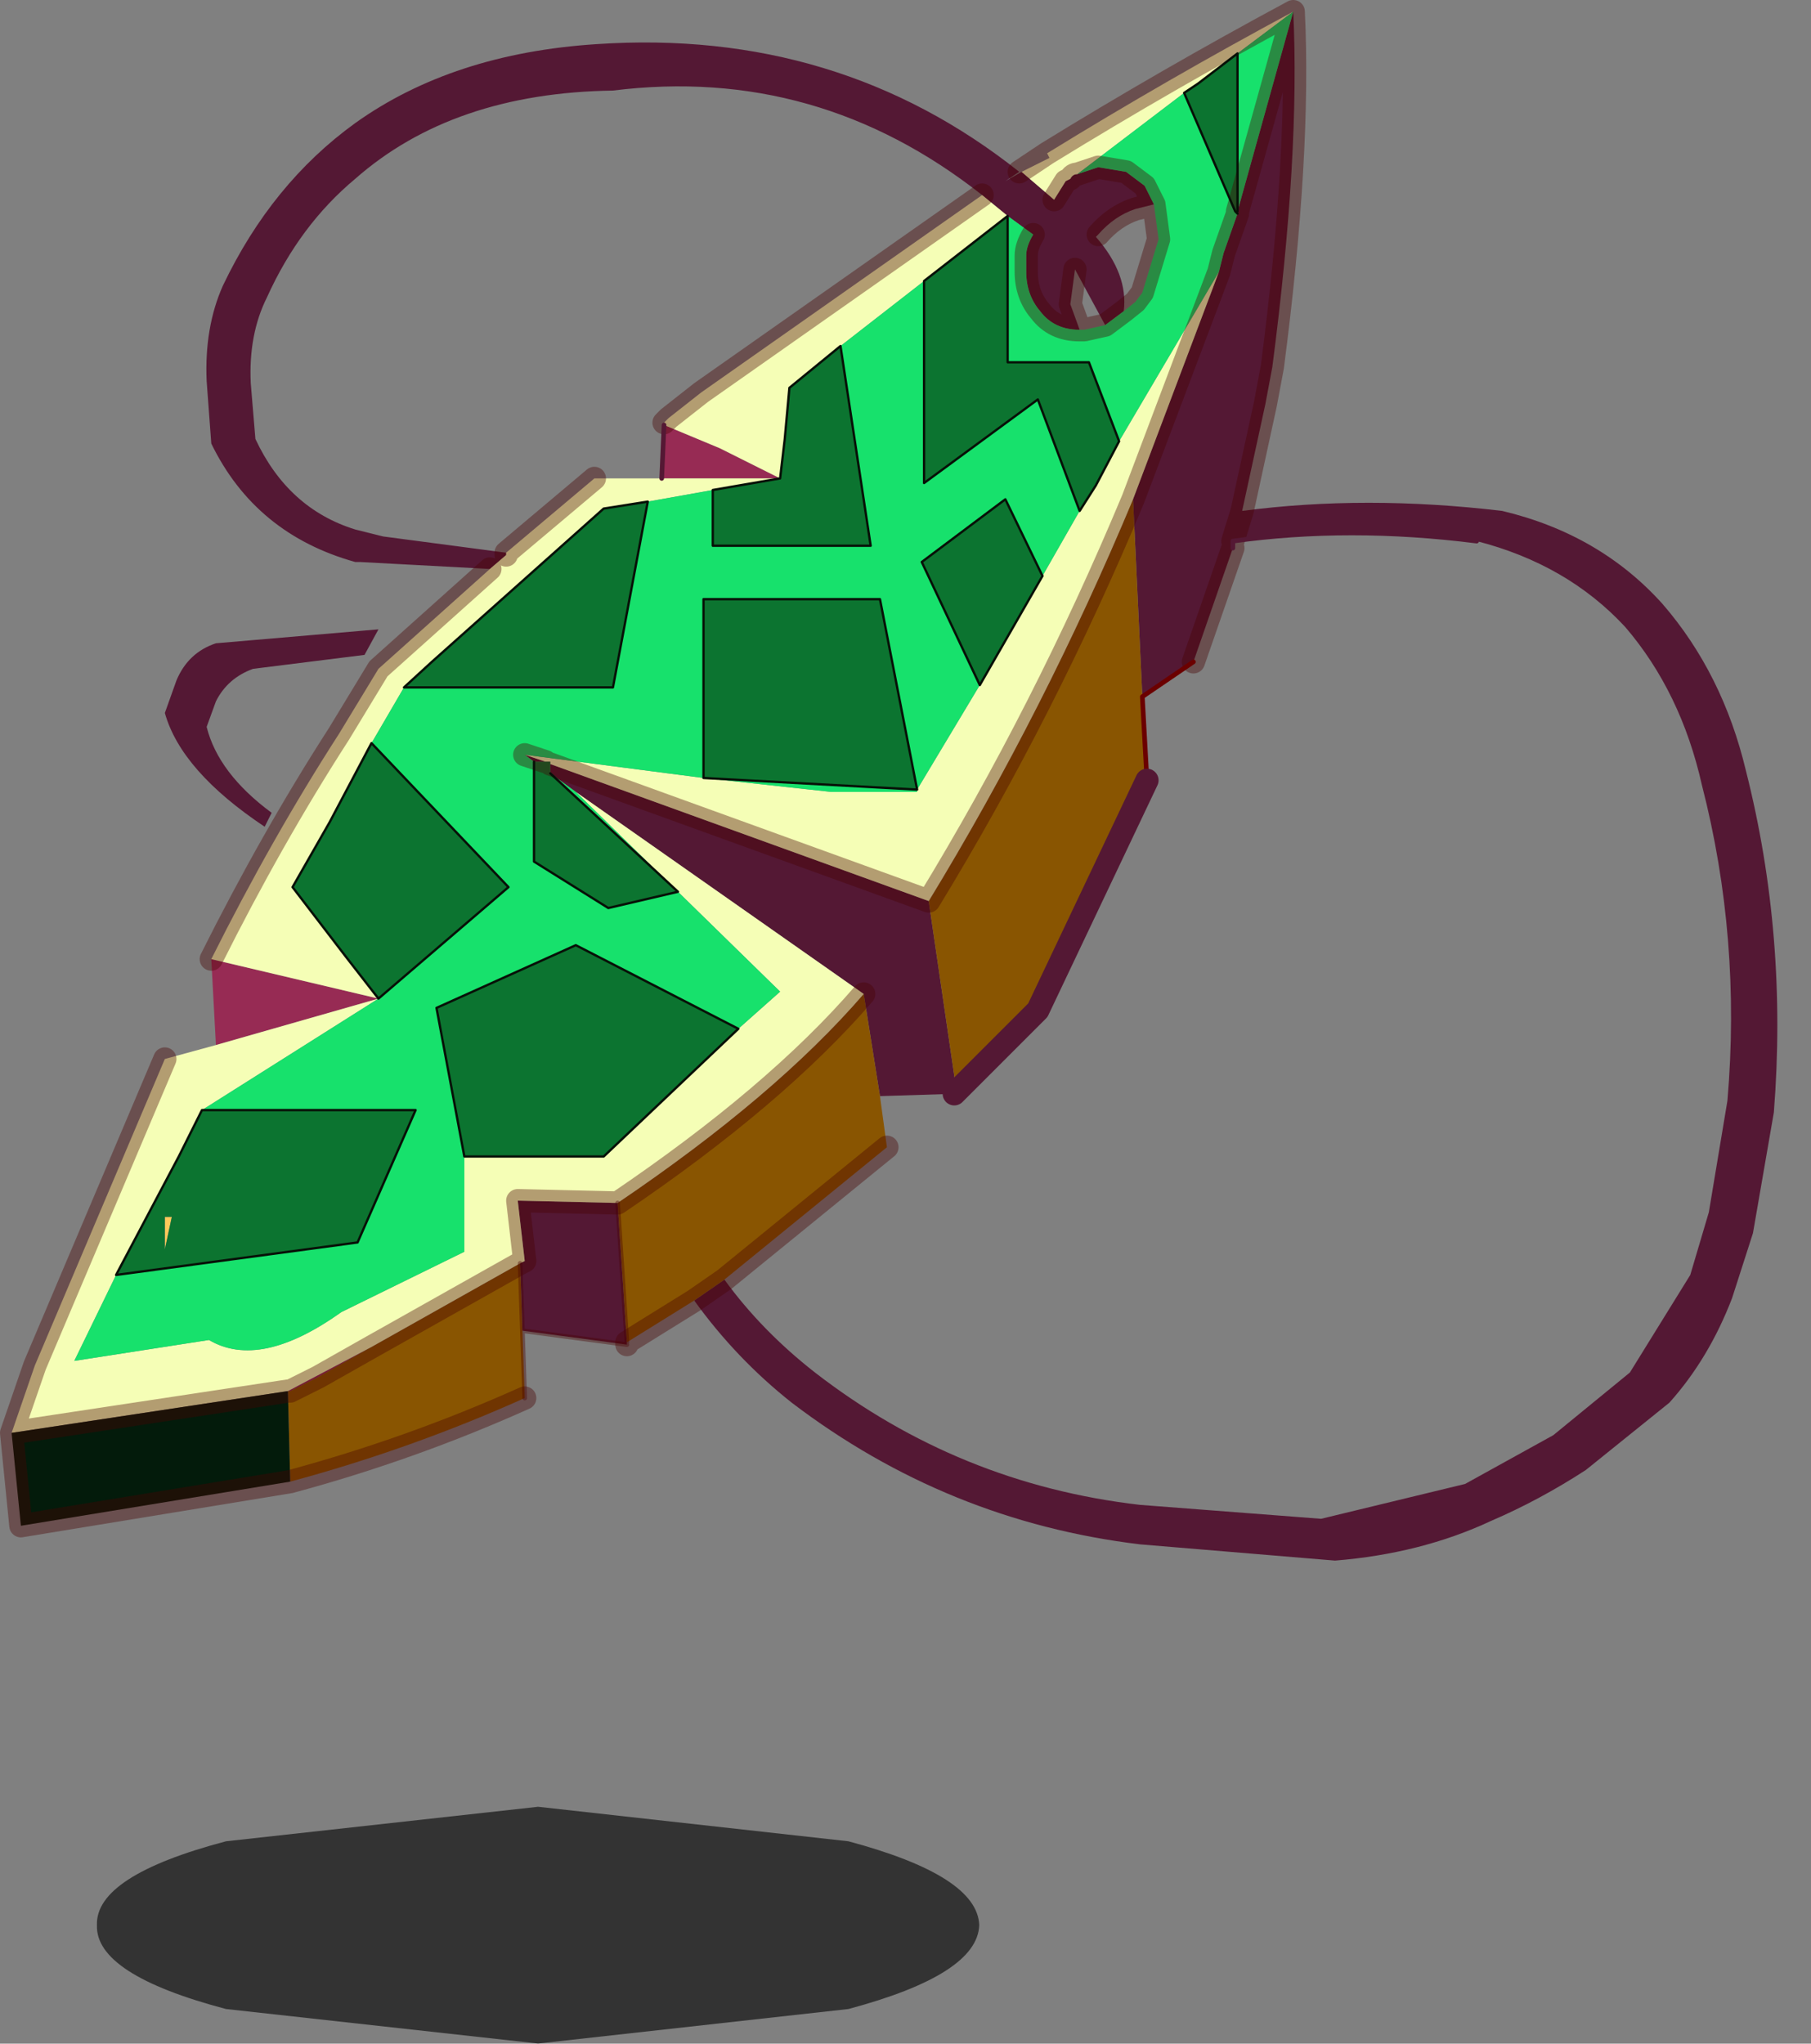 <?xml version="1.0" encoding="UTF-8" standalone="no"?>
<!DOCTYPE svg PUBLIC "-//W3C//DTD SVG 1.1//EN" "http://www.w3.org/Graphics/SVG/1.1/DTD/svg11.dtd">
<svg width="100%" height="100%" viewBox="0 0 39 44" version="1.1" xmlns="http://www.w3.org/2000/svg" xmlns:xlink="http://www.w3.org/1999/xlink" xml:space="preserve" xmlns:serif="http://www.serif.com/" style="fill-rule:evenodd;clip-rule:evenodd;stroke-linecap:round;stroke-linejoin:round;">
    <rect x="0" y="0" width="39" height="44" fill="#808080" stroke="none"/>
    <g transform="matrix(1,0,0,1,-0.55,-4.25)">
        <g>
            <g id="shape0">
                <path d="M14.85,13.4L16.05,13.9L17.35,14.55L14.8,14.55L14.85,13.4M5.2,26.75L5.1,24.9L8.7,25.75L5.2,26.75M8.55,33.25L7.4,33.9L6.8,34.2L6.75,34.2L8.55,33.25" style="fill:#972b54;"/>
                <path d="M22.55,7.95L23.25,8.55L23.5,8.15L23.6,8.1C23.633,8.033 23.683,8 23.75,8L24.2,7.85L24.8,7.95L25.2,8.25L25.4,8.65L25,8.75C24.7,8.85 24.433,9.033 24.2,9.3L24.15,9.35C24.617,9.883 24.817,10.417 24.75,10.95L24.35,11.25L23.7,10.05L23.6,10.8L23.8,11.35C23.433,11.35 23.15,11.217 22.95,10.95C22.75,10.717 22.65,10.433 22.65,10.1L22.65,9.75C22.65,9.617 22.7,9.467 22.8,9.3L22.25,8.9L21.7,8.45C19.333,6.583 16.683,5.833 13.75,6.2C11.45,6.233 9.6,6.867 8.2,8.1C7.4,8.767 6.767,9.617 6.3,10.65C6.033,11.183 5.917,11.8 5.95,12.5L6.05,13.7C6.517,14.7 7.233,15.35 8.2,15.65L8.8,15.8L11.45,16.15L11.45,16.2L11.1,16.5L8.3,16.35L8.2,16.35C6.767,15.95 5.733,15.1 5.1,13.8L5,12.45C4.967,11.683 5.083,11 5.35,10.4C6.05,8.933 7,7.767 8.2,6.9C9.6,5.9 11.333,5.333 13.4,5.2C16.867,4.967 19.9,5.883 22.5,7.95L22.2,8.15L22.55,7.95M26.8,10.1L26.9,9.7L27.2,8.85L27.2,8.8L28.4,4.5C28.5,6.533 28.35,9.083 27.95,12.15L27.8,12.95L27.3,15.25L27.1,15.9L27.3,15.25C29.067,15.017 30.933,15.017 32.9,15.25C34.3,15.583 35.45,16.25 36.35,17.25C37.217,18.25 37.817,19.45 38.15,20.85C38.75,23.217 38.95,25.667 38.75,28.2L38.3,30.8L37.85,32.2C37.517,33.067 37.067,33.817 36.5,34.45L34.7,35.9C34.033,36.333 33.35,36.7 32.65,37C31.65,37.467 30.533,37.75 29.3,37.85L25.1,37.5C22.333,37.167 19.833,36.15 17.6,34.45C16.8,33.817 16.1,33.083 15.5,32.25L16.15,31.8C16.683,32.533 17.333,33.2 18.1,33.8C20.167,35.4 22.5,36.35 25.1,36.65L29,36.95L32.1,36.2L34,35.15L35.65,33.8L36.95,31.7L37.35,30.35L37.75,27.95C37.95,25.617 37.767,23.35 37.2,21.15C36.9,19.817 36.35,18.683 35.55,17.75C34.717,16.85 33.65,16.233 32.35,15.9C30.517,15.667 28.767,15.667 27.1,15.9L27.1,16.05L26.25,18.5L25.15,19.25L24.95,15L26.65,10.5L26.8,10.1M11.85,20.5L12.3,20.65L12.05,20.65L11.85,20.5M12.4,20.7L20.55,23.65L21.15,27.75L21.1,27.8L19.5,27.85L19.15,25.65L12.95,21.3L12.4,20.9L12.4,20.7M14.05,33.15L14.05,33.2L11.8,32.9L11.75,31.45L11.85,31.4L11.7,30.1L13.85,30.15L14.05,33.15M5.2,18.1L8.7,17.8L8.4,18.35L6,18.65C5.633,18.783 5.367,19.017 5.2,19.35L5,19.9C5.167,20.567 5.633,21.183 6.4,21.75L6.25,22.05C5.05,21.25 4.333,20.433 4.1,19.6L4.35,18.9C4.517,18.5 4.8,18.233 5.2,18.1" style="fill:#541834;"/>
                <path d="M24.95,15L25.15,19.25L25.25,21.05L22.9,26L21.15,27.75L20.55,23.65C22.217,20.917 23.683,18.033 24.95,15M16.15,31.8L15.5,32.25L14.05,33.15L13.85,30.15C16.117,28.617 17.883,27.117 19.15,25.65L19.5,27.85L19.65,28.95L16.15,31.8M11.8,32.9L11.85,34.35C10.217,35.083 8.533,35.683 6.8,36.15L6.75,34.2L6.8,34.2L7.4,33.9L8.55,33.25L11.75,31.45L11.8,32.9" style="fill:#895501;"/>
                <path d="M4.25,30.45L4.1,31.15L4.1,30.45L4.25,30.45" style="fill:#ffc95b;"/>
                <path d="M28.4,4.5L27.2,5.4L26.35,6.05L26.05,6.25L23.75,8C23.683,8 23.633,8.033 23.6,8.1L23.5,8.15L23.25,8.55L22.55,7.95L23.15,7.65L23.1,7.55C24.833,6.483 26.6,5.467 28.4,4.5M21.7,8.45L22.25,8.9L18.65,11.7L17.55,12.6L17.45,13.7L17.35,14.55L16.05,13.9L14.85,13.4L14.85,13.35L14.95,13.25L15.65,12.7L21.7,8.45M24.65,13.75L26.8,10.1L26.65,10.5L24.95,15C23.683,18.033 22.217,20.917 20.55,23.65L12.4,20.7L12.4,20.65L12.3,20.65L11.85,20.5L15.7,21L18.45,21.3L20.3,21.3L20.3,21.25L21.65,19L23,16.65L23.8,15.25L24.15,14.7L24.65,13.75M11.1,16.5L11.45,16.2L11.45,16.15L13.35,14.55L17.35,14.55L15.9,14.8L14.5,15.05L13.55,15.2L9.85,18.5L9.25,19.05L8.55,20.25L7.65,21.95L6.85,23.35L8,24.85L8.7,25.75L4.9,28.15L4.4,29.15L3.05,31.7L2.15,33.55L5.05,33.1C5.783,33.533 6.733,33.333 7.9,32.5L10.55,31.2L10.55,29.15L11.7,29.15L10.55,29.15L13.55,29.15L16.45,26.4L17.35,25.6L12.95,21.3L19.15,25.65C17.883,27.117 16.117,28.617 13.85,30.15L11.7,30.1L11.85,31.4L11.75,31.45L8.55,33.25L6.75,34.2L0.8,35.1L1.3,33.65L4.1,27.05L5.2,26.75L8.7,25.75L8,24.85L8.7,25.75L5.1,24.9C5.967,23.167 6.883,21.55 7.85,20.05L8.7,18.65L11.1,16.5M23.8,15.25L24.15,14.7L23.8,15.25" style="fill:#f5feb6;"/>
                <path d="M26.35,6.05L27.2,5.4L28.4,4.5L27.2,8.8L27.2,8.85L26.9,9.7L26.8,10.1L24.65,13.75L24,12.05L22.25,12.05L22.25,8.9L22.8,9.3C22.7,9.467 22.65,9.617 22.65,9.75L22.65,10.1C22.65,10.433 22.75,10.717 22.95,10.95C23.15,11.217 23.433,11.35 23.8,11.35L23.9,11.35L24.35,11.25L24.75,10.95L25,10.75L25.15,10.55L25.5,9.4L25.4,8.65L25.2,8.25L24.8,7.95L24.2,7.85L23.75,8L26.05,6.25L27.15,8.8L27.2,8.85L27.15,8.8L27.2,8.8L27.2,5.4L26.35,6.05M17.45,13.7L17.55,12.6L17.45,13.7M18.65,11.7L20.45,10.3L20.45,14.65L22.9,12.85L23.8,15.25L23,16.65L22.2,15L20.4,16.35L21.65,19L20.3,21.25L20.3,21.3L18.45,21.3L15.7,21L11.85,20.5L12.05,20.65L12.05,22.8L13.65,23.8L15.15,23.45L17.35,25.6L16.45,26.4L12.95,24.6L9.95,25.95L10.55,29.15L10.55,31.2L7.9,32.5C6.733,33.333 5.783,33.533 5.05,33.1L2.15,33.55L3.05,31.7L8.25,31L9.5,28.15L4.9,28.15L8.7,25.75L11.5,23.35L8.55,20.25L9.25,19.05L9.85,18.5L9.25,19.05L13.75,19.05L14.5,15.05L13.55,15.2L14.5,15.05L15.9,14.8L15.9,16L19.3,16L18.65,11.7M6.85,23.35L7.65,21.95L6.85,23.35M15.7,21L20.3,21.25L19.5,17.15L15.7,17.15L15.7,21M12.4,20.9L12.95,21.3L15.15,23.45L12.4,20.9M4.9,28.15L4.4,29.15L4.9,28.15" style="fill:#17e16c;"/>
                <path d="M26.05,6.25L26.35,6.05L27.2,5.4L27.2,8.8L27.15,8.8L26.05,6.25M22.25,8.9L22.25,12.05L24,12.05L24.65,13.75L24.15,14.7L23.8,15.25L22.9,12.85L20.45,14.65L20.45,10.3L22.25,8.9M17.35,14.55L17.45,13.7L17.55,12.6L18.65,11.7L19.3,16L15.9,16L15.9,14.8L17.35,14.55M23,16.65L21.65,19L20.4,16.35L22.2,15L23,16.65M12.3,20.65L12.4,20.65L12.4,20.9L15.15,23.45L13.65,23.8L12.05,22.8L12.05,20.65L12.3,20.65M8.55,20.25L11.5,23.35L8.7,25.75L8,24.85L6.85,23.35L7.65,21.95L8.55,20.25M4.9,28.15L9.5,28.15L8.25,31L3.05,31.7L4.4,29.15L4.9,28.15M10.55,29.15L9.95,25.95L12.95,24.6L16.45,26.4L13.55,29.15L10.55,29.15M9.25,19.05L9.85,18.5L13.55,15.2L14.5,15.05L13.75,19.05L9.25,19.05M15.7,21L15.7,17.15L19.5,17.15L20.3,21.25L15.7,21M4.25,30.45L4.1,30.45L4.1,31.15L4.25,30.45" style="fill:#0c7430;"/>
                <path d="M6.8,36.15L1,37.1L0.8,35.1L6.75,34.2L6.8,36.15" style="fill:#031b0b;"/>
                <path d="M28.4,4.5C26.6,5.467 24.833,6.483 23.1,7.55L22.5,7.95M23.25,8.55L23.5,8.15L23.6,8.1C23.633,8.033 23.683,8 23.75,8L24.2,7.85L24.8,7.95L25.2,8.25L25.4,8.65L25.5,9.4L25.15,10.55L25,10.75L24.75,10.95L24.35,11.25L23.9,11.35L23.8,11.35L23.6,10.8L23.7,10.05M22.8,9.3C22.7,9.467 22.65,9.617 22.65,9.75L22.65,10.1C22.65,10.433 22.75,10.717 22.95,10.95C23.15,11.217 23.433,11.35 23.8,11.35M24.2,9.3C24.433,9.033 24.7,8.85 25,8.75L25.4,8.65M26.8,10.1L26.9,9.7L27.2,8.85L27.2,8.8L28.4,4.5C28.5,6.533 28.35,9.083 27.95,12.15L27.8,12.95L27.3,15.25L27.1,15.9M11.45,16.2L11.45,16.15L13.35,14.55M21.7,8.45L15.65,12.7L14.95,13.25L14.85,13.35M26.8,10.1L26.65,10.5L24.95,15C23.683,18.033 22.217,20.917 20.55,23.65L12.4,20.7M26.25,18.5L27.1,16.05M11.85,20.5L12.3,20.65M16.15,31.8L15.5,32.25L14.05,33.15L14.05,33.2M11.85,34.35C10.217,35.083 8.533,35.683 6.8,36.15L1,37.1L0.8,35.1L1.3,33.65L4.1,27.05M5.1,24.9C5.967,23.167 6.883,21.55 7.85,20.05L8.7,18.65L11.1,16.5M19.65,28.95L16.15,31.8M11.75,31.45L11.85,31.4L11.7,30.1L13.85,30.15C16.117,28.617 17.883,27.117 19.15,25.65M11.75,31.45L8.55,33.25L7.4,33.9L6.8,34.2L6.75,34.2L0.8,35.1" style="fill:none;fill-rule:nonzero;stroke:#470000;stroke-opacity:0.38;stroke-width:0.5px;"/>
                <path d="M14.05,33.2L11.8,32.9L11.85,34.35M11.8,32.9L11.75,31.45M13.85,30.15L14.05,33.15" style="fill:none;fill-rule:nonzero;stroke:#470000;stroke-opacity:0.38;stroke-width:0.1px;"/>
                <path d="M25.15,19.25L26.25,18.5M25.25,21.05L25.15,19.25" style="fill:none;fill-rule:nonzero;stroke:#6b0000;stroke-width:0.1px;"/>
                <path d="M27.1,16.05L27.1,15.9C28.767,15.667 30.517,15.667 32.35,15.9M14.85,13.4L14.8,14.55" style="fill:none;fill-rule:nonzero;stroke:#541834;stroke-width:0.1px;"/>
                <path d="M21.1,27.8L22.9,26L25.25,21.05" style="fill:none;fill-rule:nonzero;stroke:#541834;stroke-width:0.5px;"/>
                <path d="M26.05,6.25L26.35,6.05L27.2,5.4L27.2,8.8M22.25,8.9L22.25,12.05L24,12.05L24.65,13.75L24.15,14.7L23.8,15.25L22.9,12.85L20.45,14.65L20.45,10.3L22.25,8.9M27.2,8.85L27.15,8.8L26.05,6.25M17.35,14.55L17.45,13.7L17.55,12.6L18.65,11.7L19.3,16L15.9,16L15.9,14.8L17.35,14.55M23,16.65L21.65,19L20.4,16.35L22.2,15L23,16.65M8.55,20.25L11.5,23.35L8.7,25.75L8,24.85L6.85,23.35L7.65,21.95L8.55,20.25M4.9,28.15L9.5,28.15L8.25,31L3.05,31.7L4.4,29.15L4.9,28.15M10.55,29.15L9.95,25.95L12.95,24.6L16.45,26.4L13.55,29.15L10.55,29.15M15.15,23.45L13.65,23.8L12.05,22.8L12.05,20.65M9.25,19.05L9.85,18.5L13.55,15.2L14.5,15.05L13.75,19.05L9.25,19.05M15.7,21L15.7,17.15L19.5,17.15L20.3,21.25L15.7,21M15.15,23.45L12.4,20.9" style="fill:none;fill-rule:nonzero;stroke:#071007;stroke-width:0.05px;"/>
            </g>
            <g id="sprite0" transform="matrix(0.751,0,0,1.062,2.6,43.15)">
                <g id="shape1">
                    <path d="M25.35,2.4C25.317,3.067 24.067,3.633 21.6,4.1L12.7,4.8L3.75,4.1C1.25,3.633 0.017,3.067 0.05,2.4C0.017,1.733 1.25,1.167 3.75,0.7L12.7,0L21.6,0.7C24.067,1.167 25.317,1.733 25.35,2.4" style="fill-opacity:0.6;"/>
                </g>
            </g>
        </g>
    </g>
</svg>
